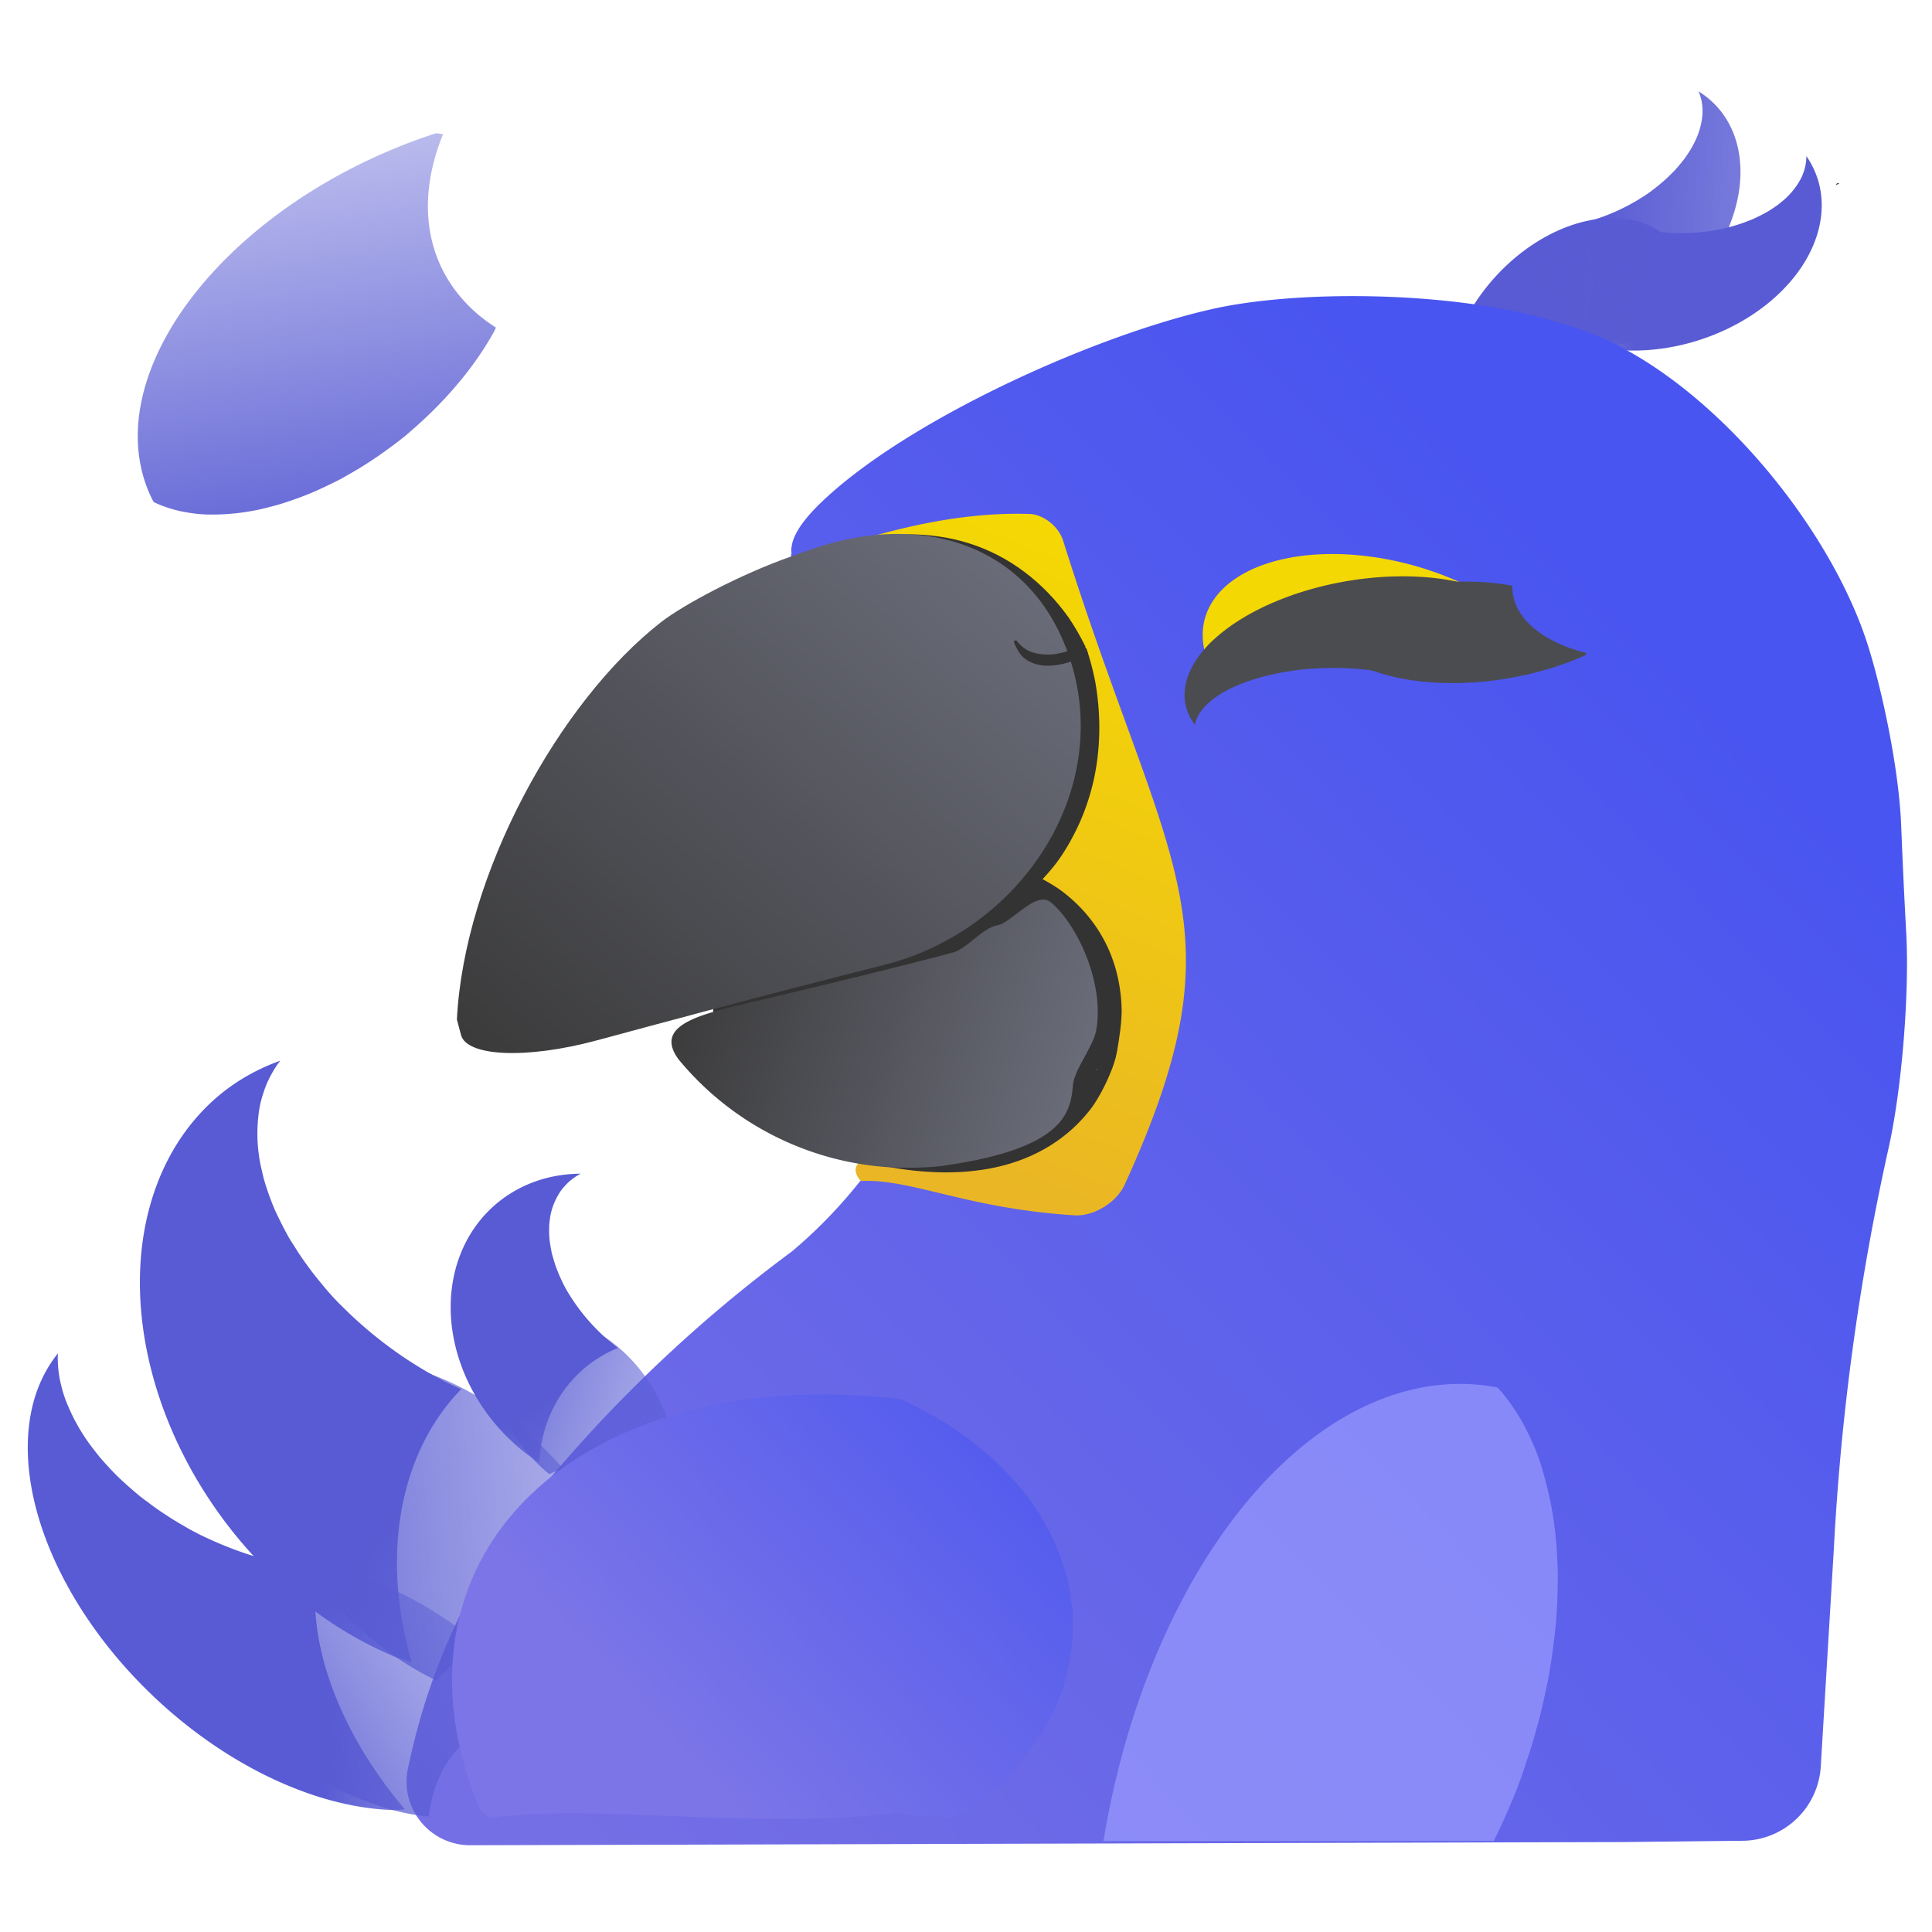 <?xml version="1.0" encoding="UTF-8" standalone="no"?>
<!-- Created with Inkscape (http://www.inkscape.org/) -->

<svg
   width="32"
   height="32"
   viewBox="0 0 32 32"
   version="1.1"
   id="svg2486"
   inkscape:version="1.2.1 (9c6d41e410, 2022-07-14)"
   sodipodi:docname="favicon-araras32px.svg"
   xmlns:inkscape="http://www.inkscape.org/namespaces/inkscape"
   xmlns:sodipodi="http://sodipodi.sourceforge.net/DTD/sodipodi-0.dtd"
   xmlns:xlink="http://www.w3.org/1999/xlink"
   xmlns="http://www.w3.org/2000/svg"
   xmlns:svg="http://www.w3.org/2000/svg">
  <sodipodi:namedview
     id="namedview2488"
     pagecolor="#ffffff"
     bordercolor="#000000"
     borderopacity="0.25"
     inkscape:showpageshadow="2"
     inkscape:pageopacity="0.0"
     inkscape:pagecheckerboard="0"
     inkscape:deskcolor="#d1d1d1"
     inkscape:document-units="mm"
     showgrid="false"
     inkscape:zoom="11.930303"
     inkscape:cx="23.343917"
     inkscape:cy="26.403353"
     inkscape:window-width="1920"
     inkscape:window-height="1017"
     inkscape:window-x="-8"
     inkscape:window-y="-8"
     inkscape:window-maximized="1"
     inkscape:current-layer="g2234" />
  <defs
     id="defs2483">
    <linearGradient
       inkscape:collect="always"
       xlink:href="#linearGradient18921"
       id="linearGradient2262"
       gradientUnits="userSpaceOnUse"
       x1="67.74"
       y1="83.687"
       x2="92.516"
       y2="83.377" />
    <linearGradient
       inkscape:collect="always"
       id="linearGradient18921">
      <stop
         style="stop-color:#585bd3;stop-opacity:1;"
         offset="0"
         id="stop18917" />
      <stop
         style="stop-color:#585bd3;stop-opacity:0;"
         offset="1"
         id="stop18919" />
    </linearGradient>
    <linearGradient
       inkscape:collect="always"
       xlink:href="#linearGradient18921"
       id="linearGradient2258"
       gradientUnits="userSpaceOnUse"
       x1="67.74"
       y1="83.687"
       x2="99.593"
       y2="80.451" />
    <linearGradient
       inkscape:collect="always"
       xlink:href="#linearGradient18921"
       id="linearGradient2270"
       gradientUnits="userSpaceOnUse"
       x1="72.69"
       y1="86.809"
       x2="58.459"
       y2="84.219" />
    <linearGradient
       inkscape:collect="always"
       xlink:href="#linearGradient18921"
       id="linearGradient2266"
       gradientUnits="userSpaceOnUse"
       x1="67.305"
       y1="85.854"
       x2="59.869"
       y2="90.267" />
    <linearGradient
       inkscape:collect="always"
       xlink:href="#linearGradient1797"
       id="linearGradient2272"
       gradientUnits="userSpaceOnUse"
       gradientTransform="matrix(0.925,0,0,0.925,-20.275,8.562)"
       x1="62.225"
       y1="113.137"
       x2="68.589"
       y2="97.316" />
    <linearGradient
       inkscape:collect="always"
       id="linearGradient1797">
      <stop
         style="stop-color:#eab625;stop-opacity:1;"
         offset="0"
         id="stop1793" />
      <stop
         style="stop-color:#f5db00;stop-opacity:1;"
         offset="1"
         id="stop1795" />
    </linearGradient>
    <pattern
       inkscape:collect="always"
       xlink:href="#pattern10284"
       id="pattern2314"
       patternTransform="matrix(8.765,3.5020421e-8,-4.3257642e-8,8.585,83.745,-115.728)" />
    <pattern
       inkscape:collect="always"
       xlink:href="#pattern21758"
       id="pattern10284"
       patternTransform="matrix(8.765,3.5020421e-8,-4.3257642e-8,8.585,80.534,-106.918)" />
    <pattern
       inkscape:collect="always"
       xlink:href="#Polkadots-medwhite"
       id="pattern21758"
       patternTransform="matrix(8.765,3.5020421e-8,-4.3257642e-8,8.585,85.302,-133.639)" />
    <pattern
       inkscape:collect="always"
       patternUnits="userSpaceOnUse"
       width="10"
       height="10"
       patternTransform="translate(0,0) scale(10,10)"
       id="Polkadots-medwhite"
       inkscape:stockid="Polka dots, medium white">
      <circle
         style="fill:white;stroke:none"
         cx="2.567"
         cy="0.810"
         r="0.15"
         id="circle20354" />
      <circle
         style="fill:white;stroke:none"
         cx="3.048"
         cy="2.33"
         r="0.15"
         id="circle20356" />
      <circle
         style="fill:white;stroke:none"
         cx="4.418"
         cy="2.415"
         r="0.15"
         id="circle20358" />
      <circle
         style="fill:white;stroke:none"
         cx="1.844"
         cy="3.029"
         r="0.15"
         id="circle20360" />
      <circle
         style="fill:white;stroke:none"
         cx="6.08"
         cy="1.363"
         r="0.15"
         id="circle20362" />
      <circle
         style="fill:white;stroke:none"
         cx="5.819"
         cy="4.413"
         r="0.15"
         id="circle20364" />
      <circle
         style="fill:white;stroke:none"
         cx="4.305"
         cy="4.048"
         r="0.15"
         id="circle20366" />
      <circle
         style="fill:white;stroke:none"
         cx="5.541"
         cy="3.045"
         r="0.15"
         id="circle20368" />
      <circle
         style="fill:white;stroke:none"
         cx="4.785"
         cy="5.527"
         r="0.15"
         id="circle20370" />
      <circle
         style="fill:white;stroke:none"
         cx="2.667"
         cy="5.184"
         r="0.15"
         id="circle20372" />
      <circle
         style="fill:white;stroke:none"
         cx="7.965"
         cy="1.448"
         r="0.15"
         id="circle20374" />
      <circle
         style="fill:white;stroke:none"
         cx="7.047"
         cy="5.049"
         r="0.15"
         id="circle20376" />
      <circle
         style="fill:white;stroke:none"
         cx="4.340"
         cy="0.895"
         r="0.15"
         id="circle20378" />
      <circle
         style="fill:white;stroke:none"
         cx="7.125"
         cy="0.340"
         r="0.15"
         id="circle20380" />
      <circle
         style="fill:white;stroke:none"
         cx="9.550"
         cy="1.049"
         r="0.15"
         id="circle20382" />
      <circle
         style="fill:white;stroke:none"
         cx="7.006"
         cy="2.689"
         r="0.15"
         id="circle20384" />
      <circle
         style="fill:white;stroke:none"
         cx="8.909"
         cy="2.689"
         r="0.15"
         id="circle20386" />
      <circle
         style="fill:white;stroke:none"
         cx="9.315"
         cy="4.407"
         r="0.15"
         id="circle20388" />
      <circle
         style="fill:white;stroke:none"
         cx="7.820"
         cy="3.870"
         r="0.15"
         id="circle20390" />
      <circle
         style="fill:white;stroke:none"
         cx="8.270"
         cy="5.948"
         r="0.15"
         id="circle20392" />
      <circle
         style="fill:white;stroke:none"
         cx="7.973"
         cy="7.428"
         r="0.15"
         id="circle20394" />
      <circle
         style="fill:white;stroke:none"
         cx="9.342"
         cy="8.072"
         r="0.15"
         id="circle20396" />
      <circle
         style="fill:white;stroke:none"
         cx="8.206"
         cy="9.315"
         r="0.15"
         id="circle20398" />
      <circle
         style="fill:white;stroke:none"
         cx="9.682"
         cy="9.475"
         r="0.15"
         id="circle20400" />
      <circle
         style="fill:white;stroke:none"
         cx="9.688"
         cy="6.186"
         r="0.15"
         id="circle20402" />
      <circle
         style="fill:white;stroke:none"
         cx="3.379"
         cy="6.296"
         r="0.15"
         id="circle20404" />
      <circle
         style="fill:white;stroke:none"
         cx="2.871"
         cy="8.204"
         r="0.15"
         id="circle20406" />
      <circle
         style="fill:white;stroke:none"
         cx="4.59"
         cy="8.719"
         r="0.15"
         id="circle20408" />
      <circle
         style="fill:white;stroke:none"
         cx="3.181"
         cy="9.671"
         r="0.15"
         id="circle20410" />
      <circle
         style="fill:white;stroke:none"
         cx="5.734"
         cy="7.315"
         r="0.15"
         id="circle20412" />
      <circle
         style="fill:white;stroke:none"
         cx="6.707"
         cy="6.513"
         r="0.15"
         id="circle20414" />
      <circle
         style="fill:white;stroke:none"
         cx="5.730"
         cy="9.670"
         r="0.15"
         id="circle20416" />
      <circle
         style="fill:white;stroke:none"
         cx="6.535"
         cy="8.373"
         r="0.15"
         id="circle20418" />
      <circle
         style="fill:white;stroke:none"
         cx="4.37"
         cy="7.154"
         r="0.15"
         id="circle20420" />
      <circle
         style="fill:white;stroke:none"
         cx="0.622"
         cy="7.25"
         r="0.15"
         id="circle20422" />
      <circle
         style="fill:white;stroke:none"
         cx="0.831"
         cy="5.679"
         r="0.15"
         id="circle20424" />
      <circle
         style="fill:white;stroke:none"
         cx="1.257"
         cy="8.519"
         r="0.15"
         id="circle20426" />
      <circle
         style="fill:white;stroke:none"
         cx="1.989"
         cy="6.877"
         r="0.15"
         id="circle20428" />
      <circle
         style="fill:white;stroke:none"
         cx="0.374"
         cy="3.181"
         r="0.15"
         id="circle20430" />
      <circle
         style="fill:white;stroke:none"
         cx="1.166"
         cy="1.664"
         r="0.15"
         id="circle20432" />
      <circle
         style="fill:white;stroke:none"
         cx="1.151"
         cy="0.093"
         r="0.15"
         id="circle20434" />
      <circle
         style="fill:white;stroke:none"
         cx="1.151"
         cy="10.093"
         r="0.15"
         id="circle20436" />
      <circle
         style="fill:white;stroke:none"
         cx="1.302"
         cy="4.451"
         r="0.15"
         id="circle20438" />
      <circle
         style="fill:white;stroke:none"
         cx="3.047"
         cy="3.763"
         r="0.15"
         id="circle20440" />
    </pattern>
    <inkscape:path-effect
       effect="fillet_chamfer"
       id="path-effect2238"
       is_visible="true"
       lpeversion="1"
       nodesatellites_param="F,0,0,1,0,0.658,0,1 @ F,0,0,1,0,0.905,0,1 @ F,0,0,1,0,0.448,0,1 @ F,0,0,1,0,1.765,0,1 @ F,0,0,1,0,0.608,0,1 @ F,0,0,1,0,2.212,0,1 @ F,0,0,1,0,0.768,0,1 @ F,0,0,1,0,1.415,0,1 @ F,0,0,1,0,0.841,0,1 @ F,0,0,1,0,0.454,0,1 @ F,0,0,1,0,1.398,0,1 @ F,0,0,1,0,0.609,0,1"
       unit="px"
       method="auto"
       mode="F"
       radius="0"
       chamfer_steps="1"
       flexible="false"
       use_knot_distance="true"
       apply_no_radius="true"
       apply_with_radius="true"
       only_selected="false"
       hide_knots="false" />
    <linearGradient
       inkscape:collect="always"
       xlink:href="#linearGradient10028"
       id="linearGradient2274"
       gradientUnits="userSpaceOnUse"
       gradientTransform="matrix(0.925,0,0,0.939,-21.218,7.554)"
       x1="75.788"
       y1="94.013"
       x2="47.68"
       y2="121.855" />
    <linearGradient
       inkscape:collect="always"
       id="linearGradient10028">
      <stop
         style="stop-color:#4955f0;stop-opacity:1;"
         offset="0"
         id="stop10024" />
      <stop
         style="stop-color:#756fe5;stop-opacity:1;"
         offset="1"
         id="stop10026" />
    </linearGradient>
    <inkscape:path-effect
       effect="fillet_chamfer"
       id="path-effect2242"
       is_visible="true"
       lpeversion="1"
       nodesatellites_param="F,0,0,1,0,0.137,0,1 @ F,0,0,1,0,4.84,0,1 @ F,0,0,1,0,4.267,0,1 @ F,0,0,1,0,5.432,0,1 @ F,0,0,1,0,2.513,0,1 @ F,0,0,1,0,2.513,0,1 @ F,0,0,1,0,5.049,0,1 @ F,0,0,1,0,1.675,0,1 @ F,0,0,1,0,0,0,1 @ F,0,0,1,0,1.813,0,1 @ F,0,0,1,0,3.592,0,1 @ F,0,0,1,0,3.741,0,1 @ F,0,0,1,0,2.831,0,1 @ F,0,0,1,0,0,0,1 @ F,0,0,1,0,0.804,0,1 @ F,0,0,1,0,0.59,0,1 @ F,0,0,1,0,0,0,1"
       unit="px"
       method="auto"
       mode="F"
       radius="0"
       chamfer_steps="1"
       flexible="false"
       use_knot_distance="true"
       apply_no_radius="true"
       apply_with_radius="true"
       only_selected="false"
       hide_knots="false" />
    <pattern
       inkscape:collect="always"
       xlink:href="#pattern10376"
       id="pattern2316"
       patternTransform="matrix(8.765,3.5020421e-8,-4.3257642e-8,8.585,81.048,-113.721)" />
    <pattern
       inkscape:collect="always"
       xlink:href="#pattern21758"
       id="pattern10376"
       patternTransform="matrix(8.765,3.5020421e-8,-4.3257642e-8,8.585,77.837,-104.911)" />
    <pattern
       inkscape:collect="always"
       xlink:href="#Polkadots-medwhite"
       id="pattern2233"
       patternTransform="matrix(8.765,3.5020421e-8,-4.3257642e-8,8.585,85.302,-133.639)" />
    <linearGradient
       inkscape:collect="always"
       xlink:href="#linearGradient4192"
       id="linearGradient2278"
       gradientUnits="userSpaceOnUse"
       gradientTransform="matrix(0.624,-0.167,0.167,0.624,-28.372,29.379)"
       x1="74.125"
       y1="129.375"
       x2="50.375"
       y2="145" />
    <linearGradient
       inkscape:collect="always"
       id="linearGradient4192">
      <stop
         style="stop-color:#6e707e;stop-opacity:1;"
         offset="0"
         id="stop4188" />
      <stop
         style="stop-color:#393939;stop-opacity:1;"
         offset="1"
         id="stop4190" />
    </linearGradient>
    <inkscape:path-effect
       effect="fillet_chamfer"
       id="path-effect2246"
       is_visible="true"
       lpeversion="1"
       nodesatellites_param="F,0,0,1,0,4.993,0,1 @ F,0,0,1,0,2.306,0,1 @ F,0,0,1,0,5.988,0,1 @ F,0,0,1,0,0.364,0,1 @ F,0,0,1,0,3.017,0,1 @ F,0,0,1,0,5.811,0,1"
       unit="px"
       method="auto"
       mode="F"
       radius="0"
       chamfer_steps="1"
       flexible="false"
       use_knot_distance="true"
       apply_no_radius="true"
       apply_with_radius="true"
       only_selected="false"
       hide_knots="false" />
    <linearGradient
       inkscape:collect="always"
       xlink:href="#linearGradient4192"
       id="linearGradient2280"
       gradientUnits="userSpaceOnUse"
       gradientTransform="matrix(0.35,-0.093,-0.126,-0.304,32.011,158.954)"
       x1="74.125"
       y1="129.375"
       x2="50.375"
       y2="145" />
    <inkscape:path-effect
       effect="fillet_chamfer"
       id="path-effect2250"
       is_visible="true"
       lpeversion="1"
       nodesatellites_param="F,0,0,1,0,0.698,0,1 @ F,0,0,1,0,0.663,0,1 @ F,0,0,1,0,2.885,0,1 @ F,0,0,1,0,0.883,0,1 @ F,0,0,1,0,2.228,0,1 @ F,0,0,1,0,1.112,0,1 @ F,0,0,1,0,1.112,0,1"
       unit="px"
       method="auto"
       mode="F"
       radius="0"
       chamfer_steps="1"
       flexible="false"
       use_knot_distance="true"
       apply_no_radius="true"
       apply_with_radius="true"
       only_selected="false"
       hide_knots="false" />
    <linearGradient
       inkscape:collect="always"
       xlink:href="#linearGradient10040"
       id="linearGradient2276"
       gradientUnits="userSpaceOnUse"
       gradientTransform="matrix(2.286,-0.39,1.602,1.514,-261.857,16.921)"
       x1="72.471"
       y1="89.652"
       x2="65.86"
       y2="89.16" />
    <linearGradient
       inkscape:collect="always"
       id="linearGradient10040">
      <stop
         style="stop-color:#4955f0;stop-opacity:1"
         offset="0"
         id="stop10036" />
      <stop
         style="stop-color:#7b75e7;stop-opacity:1;"
         offset="1"
         id="stop10038" />
    </linearGradient>
    <linearGradient
       inkscape:collect="always"
       xlink:href="#linearGradient18921"
       id="linearGradient2379"
       gradientUnits="userSpaceOnUse"
       gradientTransform="matrix(-0.074,1.166,1.364,0.006,-91.332,15.261)"
       x1="72.69"
       y1="86.809"
       x2="58.459"
       y2="84.219" />
    <linearGradient
       inkscape:collect="always"
       xlink:href="#linearGradient18921"
       id="linearGradient3176"
       gradientUnits="userSpaceOnUse"
       x1="67.74"
       y1="83.687"
       x2="92.516"
       y2="83.377" />
    <linearGradient
       inkscape:collect="always"
       xlink:href="#linearGradient18921"
       id="linearGradient3178"
       gradientUnits="userSpaceOnUse"
       x1="67.74"
       y1="83.687"
       x2="92.516"
       y2="83.377" />
    <linearGradient
       inkscape:collect="always"
       xlink:href="#linearGradient18921"
       id="linearGradient3180"
       gradientUnits="userSpaceOnUse"
       x1="72.69"
       y1="86.809"
       x2="58.459"
       y2="84.219" />
    <linearGradient
       inkscape:collect="always"
       xlink:href="#linearGradient18921"
       id="linearGradient3182"
       gradientUnits="userSpaceOnUse"
       x1="67.305"
       y1="85.854"
       x2="59.869"
       y2="90.267" />
    <linearGradient
       inkscape:collect="always"
       xlink:href="#linearGradient18921"
       id="linearGradient3184"
       gradientUnits="userSpaceOnUse"
       x1="72.69"
       y1="86.809"
       x2="58.459"
       y2="84.219" />
    <linearGradient
       inkscape:collect="always"
       xlink:href="#linearGradient18921"
       id="linearGradient3186"
       gradientUnits="userSpaceOnUse"
       x1="72.69"
       y1="86.809"
       x2="58.459"
       y2="84.219" />
    <linearGradient
       inkscape:collect="always"
       xlink:href="#linearGradient18921"
       id="linearGradient3188"
       gradientUnits="userSpaceOnUse"
       x1="72.69"
       y1="86.809"
       x2="58.459"
       y2="84.219" />
    <linearGradient
       inkscape:collect="always"
       xlink:href="#linearGradient18921"
       id="linearGradient3190"
       gradientUnits="userSpaceOnUse"
       x1="67.305"
       y1="85.854"
       x2="59.869"
       y2="90.267" />
    <linearGradient
       inkscape:collect="always"
       xlink:href="#linearGradient18921"
       id="linearGradient3192"
       gradientUnits="userSpaceOnUse"
       x1="72.69"
       y1="86.809"
       x2="58.459"
       y2="84.219" />
    <linearGradient
       inkscape:collect="always"
       xlink:href="#linearGradient18921"
       id="linearGradient3194"
       gradientUnits="userSpaceOnUse"
       x1="72.69"
       y1="86.809"
       x2="58.459"
       y2="84.219" />
    <linearGradient
       inkscape:collect="always"
       xlink:href="#linearGradient18921"
       id="linearGradient3196"
       gradientUnits="userSpaceOnUse"
       x1="72.69"
       y1="86.809"
       x2="58.459"
       y2="84.219" />
    <linearGradient
       inkscape:collect="always"
       xlink:href="#linearGradient18921"
       id="linearGradient3198"
       gradientUnits="userSpaceOnUse"
       x1="67.305"
       y1="85.854"
       x2="59.869"
       y2="90.267" />
    <linearGradient
       inkscape:collect="always"
       xlink:href="#linearGradient18921"
       id="linearGradient3200"
       gradientUnits="userSpaceOnUse"
       x1="72.69"
       y1="86.809"
       x2="58.459"
       y2="84.219" />
    <linearGradient
       inkscape:collect="always"
       xlink:href="#linearGradient18921"
       id="linearGradient3202"
       gradientUnits="userSpaceOnUse"
       x1="72.69"
       y1="86.809"
       x2="58.459"
       y2="84.219" />
    <linearGradient
       inkscape:collect="always"
       xlink:href="#linearGradient18921"
       id="linearGradient3204"
       gradientUnits="userSpaceOnUse"
       x1="72.69"
       y1="86.809"
       x2="58.459"
       y2="84.219" />
    <linearGradient
       inkscape:collect="always"
       xlink:href="#linearGradient18921"
       id="linearGradient3206"
       gradientUnits="userSpaceOnUse"
       x1="72.69"
       y1="86.809"
       x2="58.459"
       y2="84.219" />
  </defs>
  <g
     inkscape:label="Camada 1"
     inkscape:groupmode="layer"
     id="layer1">
    <g
       id="g2234"
       transform="matrix(2.902,0,0,2.902,-47.856,-253.688)">
      <g
         id="g4536"
         transform="matrix(0.251,0,0,0.251,12.326,65.601)">
        <g
           id="g2226">
          <g
             id="g2156"
             transform="matrix(0.564,0.078,-0.078,0.564,21.08,38.449)"
             style="fill:url(#linearGradient2262);fill-opacity:1">
            <g
               id="g2154"
               style="fill:url(#linearGradient3178);fill-opacity:1">
              <path
                 id="path2150"
                 style="fill:url(#linearGradient3176);fill-opacity:1;stroke-width:23.94"
                 d="m 70.862,85.516 a 2.718,4.293 51.052 0 1 0.038,0.071 2.718,4.293 51.052 0 1 0.053,0.12 2.718,4.293 51.052 0 1 0.046,0.126 2.718,4.293 51.052 0 1 0.038,0.129 2.718,4.293 51.052 0 1 0.028,0.136 2.718,4.293 51.052 0 1 0.023,0.137 2.718,4.293 51.052 0 1 0.013,0.144 2.718,4.293 51.052 0 1 0.002,0.148 2.718,4.293 51.052 0 1 -0.005,0.146 2.718,4.293 51.052 0 1 -0.012,0.152 2.718,4.293 51.052 0 1 -0.021,0.155 2.718,4.293 51.052 0 1 -0.029,0.158 2.718,4.293 51.052 0 1 -0.037,0.16 2.718,4.293 51.052 0 1 -0.048,0.159 2.718,4.293 51.052 0 1 -0.054,0.166 2.718,4.293 51.052 0 1 -0.063,0.16 2.718,4.293 51.052 0 1 -0.069,0.162 2.718,4.293 51.052 0 1 -0.078,0.165 2.718,4.293 51.052 0 1 -0.088,0.164 2.718,4.293 51.052 0 1 -0.092,0.161 2.718,4.293 51.052 0 1 -0.098,0.163 2.718,4.293 51.052 0 1 -0.11,0.158 2.718,4.293 51.052 0 1 -0.113,0.159 2.718,4.293 51.052 0 1 -0.119,0.153 2.718,4.293 51.052 0 1 -0.128,0.155 2.718,4.293 51.052 0 1 -0.131,0.148 2.718,4.293 51.052 0 1 -0.137,0.15 2.718,4.293 51.052 0 1 -0.143,0.144 2.718,4.293 51.052 0 1 -0.15,0.138 2.718,4.293 51.052 0 1 -0.151,0.134 2.718,4.293 51.052 0 1 -0.159,0.132 2.718,4.293 51.052 0 1 -0.492,0.364 2.718,4.293 51.052 0 1 -0.514,0.313 2.718,4.293 51.052 0 1 -0.532,0.257 2.718,4.293 51.052 0 1 -0.094,0.034 4.183,5.917 33.074 0 0 -0.258,-0.316 4.183,5.917 33.074 0 0 -3.511,-0.77 2.718,4.293 51.052 0 1 -0.017,-0.119 4.183,5.917 33.074 0 1 1.362,-2.292 4.183,5.917 33.074 0 1 5.849,-2.024 z" />
              <path
                 id="path2152"
                 style="fill:url(#linearGradient2258);fill-opacity:1;stroke-width:26.638"
                 d="m 68.175,90.669 a 4.716,6.498 41.165 0 1 -0.247,0.063 4.716,6.498 41.165 0 0 -0.352,-5.131 2.979,4.851 56.784 0 0 0.11,-0.036 2.979,4.851 56.784 0 0 0.621,-0.276 2.979,4.851 56.784 0 0 0.599,-0.335 2.979,4.851 56.784 0 0 0.573,-0.389 2.979,4.851 56.784 0 0 0.185,-0.141 2.979,4.851 56.784 0 0 0.176,-0.143 2.979,4.851 56.784 0 0 0.174,-0.147 2.979,4.851 56.784 0 0 0.166,-0.153 2.979,4.851 56.784 0 0 0.159,-0.16 2.979,4.851 56.784 0 0 0.152,-0.158 2.979,4.851 56.784 0 0 0.148,-0.166 2.979,4.851 56.784 0 0 0.138,-0.163 2.979,4.851 56.784 0 0 0.131,-0.169 2.979,4.851 56.784 0 0 0.128,-0.168 2.979,4.851 56.784 0 0 0.114,-0.173 2.979,4.851 56.784 0 0 0.107,-0.171 2.979,4.851 56.784 0 0 0.102,-0.174 2.979,4.851 56.784 0 0 0.09,-0.175 2.979,4.851 56.784 0 0 0.08,-0.172 2.979,4.851 56.784 0 0 0.073,-0.17 2.979,4.851 56.784 0 0 0.062,-0.176 2.979,4.851 56.784 0 0 0.055,-0.169 2.979,4.851 56.784 0 0 0.043,-0.17 2.979,4.851 56.784 0 0 0.033,-0.167 2.979,4.851 56.784 0 0 0.023,-0.164 2.979,4.851 56.784 0 0 0.013,-0.161 2.979,4.851 56.784 0 0 0.005,-0.155 2.979,4.851 56.784 0 0 -0.003,-0.157 2.979,4.851 56.784 0 0 -0.016,-0.153 2.979,4.851 56.784 0 0 -0.027,-0.146 2.979,4.851 56.784 0 0 -0.034,-0.143 2.979,4.851 56.784 0 0 -0.045,-0.136 2.979,4.851 56.784 0 0 -0.055,-0.133 2.979,4.851 56.784 0 0 -0.063,-0.127 2.979,4.851 56.784 0 0 -0.045,-0.074 4.716,6.498 41.165 0 1 0.976,0.647 4.716,6.498 41.165 0 1 -0.973,8.052 4.716,6.498 41.165 0 1 -3.375,2.242 z" />
            </g>
          </g>
          <g
             id="g2164"
             transform="matrix(0.486,0.297,-0.297,0.486,46.575,30.471)"
             style="fill:url(#linearGradient3186);fill-opacity:1">
            <g
               id="g2162"
               style="fill:url(#linearGradient3184);fill-opacity:1">
              <path
                 id="path2158"
                 style="fill:url(#linearGradient3180);fill-opacity:1;stroke-width:23.94"
                 d="m 70.862,85.516 a 2.718,4.293 51.052 0 1 0.038,0.071 2.718,4.293 51.052 0 1 0.053,0.12 2.718,4.293 51.052 0 1 0.046,0.126 2.718,4.293 51.052 0 1 0.038,0.129 2.718,4.293 51.052 0 1 0.028,0.136 2.718,4.293 51.052 0 1 0.023,0.137 2.718,4.293 51.052 0 1 0.013,0.144 2.718,4.293 51.052 0 1 0.002,0.148 2.718,4.293 51.052 0 1 -0.005,0.146 2.718,4.293 51.052 0 1 -0.012,0.152 2.718,4.293 51.052 0 1 -0.021,0.155 2.718,4.293 51.052 0 1 -0.029,0.158 2.718,4.293 51.052 0 1 -0.037,0.16 2.718,4.293 51.052 0 1 -0.048,0.159 2.718,4.293 51.052 0 1 -0.054,0.166 2.718,4.293 51.052 0 1 -0.063,0.16 2.718,4.293 51.052 0 1 -0.069,0.162 2.718,4.293 51.052 0 1 -0.078,0.165 2.718,4.293 51.052 0 1 -0.088,0.164 2.718,4.293 51.052 0 1 -0.092,0.161 2.718,4.293 51.052 0 1 -0.098,0.163 2.718,4.293 51.052 0 1 -0.11,0.158 2.718,4.293 51.052 0 1 -0.113,0.159 2.718,4.293 51.052 0 1 -0.119,0.153 2.718,4.293 51.052 0 1 -0.128,0.155 2.718,4.293 51.052 0 1 -0.131,0.148 2.718,4.293 51.052 0 1 -0.137,0.15 2.718,4.293 51.052 0 1 -0.143,0.144 2.718,4.293 51.052 0 1 -0.15,0.138 2.718,4.293 51.052 0 1 -0.151,0.134 2.718,4.293 51.052 0 1 -0.159,0.132 2.718,4.293 51.052 0 1 -0.492,0.364 2.718,4.293 51.052 0 1 -0.514,0.313 2.718,4.293 51.052 0 1 -0.532,0.257 2.718,4.293 51.052 0 1 -0.094,0.034 4.183,5.917 33.074 0 0 -0.258,-0.316 4.183,5.917 33.074 0 0 -3.511,-0.77 2.718,4.293 51.052 0 1 -0.017,-0.119 4.183,5.917 33.074 0 1 1.362,-2.292 4.183,5.917 33.074 0 1 5.849,-2.024 z" />
              <path
                 id="path2160"
                 style="fill:url(#linearGradient3182);fill-opacity:1;stroke-width:26.638"
                 d="m 68.175,90.669 a 4.716,6.498 41.165 0 1 -0.247,0.063 4.716,6.498 41.165 0 0 -0.352,-5.131 2.979,4.851 56.784 0 0 0.11,-0.036 2.979,4.851 56.784 0 0 0.621,-0.276 2.979,4.851 56.784 0 0 0.599,-0.335 2.979,4.851 56.784 0 0 0.573,-0.389 2.979,4.851 56.784 0 0 0.185,-0.141 2.979,4.851 56.784 0 0 0.176,-0.143 2.979,4.851 56.784 0 0 0.174,-0.147 2.979,4.851 56.784 0 0 0.166,-0.153 2.979,4.851 56.784 0 0 0.159,-0.16 2.979,4.851 56.784 0 0 0.152,-0.158 2.979,4.851 56.784 0 0 0.148,-0.166 2.979,4.851 56.784 0 0 0.138,-0.163 2.979,4.851 56.784 0 0 0.131,-0.169 2.979,4.851 56.784 0 0 0.128,-0.168 2.979,4.851 56.784 0 0 0.114,-0.173 2.979,4.851 56.784 0 0 0.107,-0.171 2.979,4.851 56.784 0 0 0.102,-0.174 2.979,4.851 56.784 0 0 0.09,-0.175 2.979,4.851 56.784 0 0 0.08,-0.172 2.979,4.851 56.784 0 0 0.073,-0.17 2.979,4.851 56.784 0 0 0.062,-0.176 2.979,4.851 56.784 0 0 0.055,-0.169 2.979,4.851 56.784 0 0 0.043,-0.17 2.979,4.851 56.784 0 0 0.033,-0.167 2.979,4.851 56.784 0 0 0.023,-0.164 2.979,4.851 56.784 0 0 0.013,-0.161 2.979,4.851 56.784 0 0 0.005,-0.155 2.979,4.851 56.784 0 0 -0.003,-0.157 2.979,4.851 56.784 0 0 -0.016,-0.153 2.979,4.851 56.784 0 0 -0.027,-0.146 2.979,4.851 56.784 0 0 -0.034,-0.143 2.979,4.851 56.784 0 0 -0.045,-0.136 2.979,4.851 56.784 0 0 -0.055,-0.133 2.979,4.851 56.784 0 0 -0.063,-0.127 2.979,4.851 56.784 0 0 -0.045,-0.074 4.716,6.498 41.165 0 1 0.976,0.647 4.716,6.498 41.165 0 1 -0.973,8.052 4.716,6.498 41.165 0 1 -3.375,2.242 z" />
            </g>
          </g>
          <path
             style="fill:url(#linearGradient2272);fill-opacity:1;stroke-width:0.925"
             d="m 34.699,99.544 c 8.053,11.073 3.091,9.306 2.3,13.771 -1.873,-0.483 -1.433,1.888 5.495,1.277 l 2.382,-1.186 2.562,-4.807 -6.097,-10.596 -3.81,0.222 z"
             id="path2166"
             sodipodi:nodetypes="cccccccc" />
          <path
             id="path2168"
             style="fill:#333333;fill-opacity:1;stroke-width:56.841"
             d="m 41.022,112.529 a 2.135,4.852 60.664 0 0 0.314,-0.383 2.135,4.852 60.664 0 0 0.277,-0.387 2.135,4.852 60.664 0 0 0.202,-0.38 2.135,4.852 60.664 0 0 0.131,-0.355 2.135,4.852 60.664 0 0 0.06,-0.338 2.135,4.852 60.664 0 0 -0.016,-0.307 2.135,4.852 60.664 0 0 -0.088,-0.266 2.135,4.852 60.664 0 0 -0.16,-0.229 2.135,4.852 60.664 0 0 -0.238,-0.178 2.135,4.852 60.664 0 0 -0.395,0.478 2.093,4.949 58.064 0 1 0.051,0.033 2.093,4.949 58.064 0 1 0.106,0.093 2.093,4.949 58.064 0 1 0.089,0.103 2.093,4.949 58.064 0 1 0.078,0.112 2.093,4.949 58.064 0 1 0.055,0.129 2.093,4.949 58.064 0 1 0.044,0.133 2.093,4.949 58.064 0 1 0.017,0.148 2.093,4.949 58.064 0 1 -2.33e-4,0.159 2.093,4.949 58.064 0 1 -0.016,0.161 2.093,4.949 58.064 0 1 -0.033,0.168 2.093,4.949 58.064 0 1 -0.05,0.179 2.093,4.949 58.064 0 1 -0.071,0.188 2.093,4.949 58.064 0 1 -0.093,0.193 2.093,4.949 58.064 0 1 -0.109,0.195 2.093,4.949 58.064 0 1 -0.12,0.196 2.093,4.949 58.064 0 1 -0.083,0.123 2.135,4.852 60.664 0 0 0.051,0.034 z" />
          <rect
             style="fill:#333333;fill-opacity:1;stroke:url(#pattern2314);stroke-width:8.675;stroke-opacity:1"
             id="rect2170"
             width="2.709"
             height="1.371"
             x="116.597"
             y="-30.342"
             ry="0.686"
             transform="matrix(0.106,0.994,-0.969,0.246,0,0)"
             inkscape:transform-center-y="-3.9343405"
             inkscape:transform-center-x="-9.1202957" />
          <path
             style="fill:#585bd3;fill-opacity:1;stroke-width:0.925"
             d="m 31.246,127.582 4.671,-5.784 a 0.709,0.709 0.857 0 1 1.116,0.017 0.392,0.392 0.148 0 0 0.563,0.001 l 2.122,-1.715 a 2.166,2.166 0.221 0 1 2.736,0.011 0.692,0.692 177.513 0 0 0.898,-0.039 l 1.476,-1.314 a 1.243,1.243 18.971 0 1 2.05,0.705 l 0.261,1.427 a 0.64,0.64 29.422 0 0 0.856,0.483 0.958,0.958 36.938 0 1 1.255,0.944 l 0.008,0.78 a 0.599,0.599 34.833 0 0 0.801,0.557 l 0.193,-0.069 a 0.285,0.285 38.124 0 1 0.38,0.298 l -0.123,1.17 a 8.82,8.82 104.986 0 1 -0.714,2.667 0.837,0.837 151.57 0 1 -0.804,0.435 l -17.502,-0.059 a 0.316,0.316 64.558 0 1 -0.245,-0.514 z"
             id="path2172"
             inkscape:original-d="m 30.832625,128.09426 5.652616,-6.99972 0.762411,1.00415 3.842598,-3.10566 1.808522,1.48485 3.58145,-3.18967 0.797542,4.3584 1.958695,-0.74349 0.03181,3.03616 1.411719,-0.5064 -0.315487,3.01085 -0.762851,1.71419 z"
             inkscape:path-effect="#path-effect2238" />
          <path
             style="fill:url(#linearGradient2274);fill-opacity:1;stroke-width:0.932"
             d="m 34.591,99.37 c 0.039,-0.384 0.442,-0.841 1.016,-1.333 2.028,-1.738 5.938,-3.497 8.544,-4.087 1.939,-0.439 5.389,-0.411 7.654,0.238 0.16,0.046 0.32,0.093 0.481,0.141 2.869,0.857 5.802,4.316 6.747,7.163 0.311,0.937 0.734,2.812 0.79,4.197 0.022,0.53 0.05,1.254 0.115,2.44 0.076,1.386 -0.102,3.604 -0.414,4.957 a 55.111,55.111 97.733 0 0 -1.233,9.076 l -0.296,4.928 a 1.797,1.797 136.417 0 1 -1.775,1.689 l -2.716,0.029 -26.216,0.073 a 1.447,1.447 51.246 0 1 -1.416,-1.764 l 0.062,-0.277 a 14.571,14.571 116.501 0 1 3.113,-6.243 l 0.123,-0.145 a 32.379,32.379 136.941 0 1 5.43,-5.074 11.068,11.068 134.134 0 0 1.553,-1.601 c 1.154,-0.062 2.402,0.624 4.869,0.78 0.443,0.028 0.961,-0.294 1.145,-0.698 2.73,-5.99 1.003,-6.997 -1.401,-14.646 -0.098,-0.311 -0.438,-0.594 -0.763,-0.604 -2.98,-0.097 -5.617,1.404 -5.412,0.899 0,-5e-6 -0.01,-0.062 -0.002,-0.137 z"
             id="path2174"
             sodipodi:nodetypes="cccccccccccccccccc"
             inkscape:original-d="m 34.59273,99.507414 c -0.15839,-1.106979 3.238736,-2.93593 4.858105,-4.403895 1.358473,-0.416796 4.783916,-1.176992 8.212509,-1.937713 2.863125,0.614632 6.945323,1.641958 9.658374,3.170803 l 2.273691,6.852381 c 0.3192,2.30081 0.10398,1.42092 0.492446,7.4489 l -1.493777,6.4851 -0.699147,11.63869 -4.390295,0.0463 -28.029173,0.0777 1.246217,-5.55174 4.871135,-5.73359 3.346923,-2.47378 1.214526,-1.35053 c 1.272636,-0.068 2.660491,0.77364 5.67275,0.80991 3.280281,-6.8028 1.354377,-7.45754 -1.233873,-15.93707 -3.211314,-0.343097 -6.219653,1.39652 -6.000411,0.858543 z"
             inkscape:path-effect="#path-effect2242" />
          <path
             id="path2178"
             style="fill:#4b4c50;fill-opacity:1;stroke-width:14.132"
             d="m 58.329,91.134 a 1.344,3.025 88.542 0 0 0.04,-0.052 2.114,4.08 80.299 0 0 0.051,0.014 2.114,4.08 80.299 0 1 -0.091,0.038 z" />
          <path
             id="path2180"
             style="fill:#f4d804;fill-opacity:1;stroke-width:15.452"
             d="m 50.955,100.851 a 4.244,2.429 15.427 0 1 0.123,0.105 4.244,2.429 15.427 0 0 -2.566,1.339 3.179,1.53 24.413 0 0 -0.059,-0.045 3.179,1.53 24.413 0 0 -0.371,-0.237 3.179,1.53 24.413 0 0 -0.395,-0.213 3.179,1.53 24.413 0 0 -0.413,-0.188 3.179,1.53 24.413 0 0 -0.141,-0.057 3.179,1.53 24.413 0 0 -0.139,-0.052 3.179,1.53 24.413 0 0 -0.14,-0.051 3.179,1.53 24.413 0 0 -0.141,-0.045 3.179,1.53 24.413 0 0 -0.142,-0.04 3.179,1.53 24.413 0 0 -0.139,-0.037 3.179,1.53 24.413 0 0 -0.141,-0.034 3.179,1.53 24.413 0 0 -0.136,-0.03 3.179,1.53 24.413 0 0 -0.137,-0.025 3.179,1.53 24.413 0 0 -0.135,-0.023 3.179,1.53 24.413 0 0 -0.132,-0.015 3.179,1.53 24.413 0 0 -0.129,-0.013 3.179,1.53 24.413 0 0 -0.128,-0.01 3.179,1.53 24.413 0 0 -0.125,-0.004 3.179,1.53 24.413 0 0 -0.119,6.3e-4 3.179,1.53 24.413 0 0 -0.116,0.004 3.179,1.53 24.413 0 0 -0.115,0.01 3.179,1.53 24.413 0 0 -0.109,0.012 3.179,1.53 24.413 0 0 -0.105,0.018 3.179,1.53 24.413 0 0 -0.1,0.022 3.179,1.53 24.413 0 0 -0.095,0.026 3.179,1.53 24.413 0 0 -0.09,0.03 3.179,1.53 24.413 0 0 -0.083,0.033 3.179,1.53 24.413 0 0 -0.081,0.037 3.179,1.53 24.413 0 0 -0.074,0.043 3.179,1.53 24.413 0 0 -0.066,0.046 3.179,1.53 24.413 0 0 -0.063,0.049 3.179,1.53 24.413 0 0 -0.055,0.053 3.179,1.53 24.413 0 0 -0.05,0.057 3.179,1.53 24.413 0 0 -0.044,0.059 3.179,1.53 24.413 0 0 -0.023,0.039 4.244,2.429 15.427 0 1 -0.016,-0.619 4.244,2.429 15.427 0 1 4.583,-1.365 4.244,2.429 15.427 0 1 2.408,1.118 z" />
          <path
             id="path2182"
             style="fill:#4b4c50;fill-opacity:1;stroke-width:14.132"
             d="m 46.738,101.443 a 1.344,3.025 88.542 0 1 0.007,-0.04 1.344,3.025 88.542 0 1 0.02,-0.063 1.344,3.025 88.542 0 1 0.026,-0.064 1.344,3.025 88.542 0 1 0.032,-0.062 1.344,3.025 88.542 0 1 0.04,-0.062 1.344,3.025 88.542 0 1 0.044,-0.061 1.344,3.025 88.542 0 1 0.053,-0.061 1.344,3.025 88.542 0 1 0.06,-0.06 1.344,3.025 88.542 0 1 0.064,-0.057 1.344,3.025 88.542 0 1 0.07,-0.057 1.344,3.025 88.542 0 1 0.076,-0.056 1.344,3.025 88.542 0 1 0.082,-0.054 1.344,3.025 88.542 0 1 0.088,-0.053 1.344,3.025 88.542 0 1 0.093,-0.05 1.344,3.025 88.542 0 1 0.1,-0.05 1.344,3.025 88.542 0 1 0.103,-0.045 1.344,3.025 88.542 0 1 0.107,-0.044 1.344,3.025 88.542 0 1 0.113,-0.043 1.344,3.025 88.542 0 1 0.118,-0.04 1.344,3.025 88.542 0 1 0.12,-0.037 1.344,3.025 88.542 0 1 0.123,-0.036 1.344,3.025 88.542 0 1 0.128,-0.031 1.344,3.025 88.542 0 1 0.13,-0.031 1.344,3.025 88.542 0 1 0.131,-0.026 1.344,3.025 88.542 0 1 0.137,-0.025 1.344,3.025 88.542 0 1 0.136,-0.021 1.344,3.025 88.542 0 1 0.14,-0.02 1.344,3.025 88.542 0 1 0.141,-0.016 1.344,3.025 88.542 0 1 0.142,-0.011 1.344,3.025 88.542 0 1 0.142,-0.009 1.344,3.025 88.542 0 1 0.145,-0.007 1.344,3.025 88.542 0 1 0.432,-0.002 1.344,3.025 88.542 0 1 0.423,0.025 1.344,3.025 88.542 0 1 0.41,0.053 1.344,3.025 88.542 0 1 0.067,0.014 2.114,4.08 80.299 0 0 0.015,0.201 2.114,4.08 80.299 0 0 1.678,1.332 1.344,3.025 88.542 0 1 -0.04,0.052 2.114,4.08 80.299 0 1 -1.728,0.517 2.114,4.08 80.299 0 1 -4.171,-0.899 z" />
          <path
             id="path2184"
             style="fill:#4b4c50;fill-opacity:1;stroke-width:14.132"
             d="m 49.718,100.152 a 2.114,4.08 80.299 0 1 0.145,0.039 2.114,4.08 80.299 0 0 -1.857,2.014 1.344,3.025 88.542 0 0 -0.067,-0.014 1.344,3.025 88.542 0 0 -0.41,-0.053 1.344,3.025 88.542 0 0 -0.423,-0.025 1.344,3.025 88.542 0 0 -0.432,0.002 1.344,3.025 88.542 0 0 -0.145,0.006 1.344,3.025 88.542 0 0 -0.142,0.009 1.344,3.025 88.542 0 0 -0.142,0.011 1.344,3.025 88.542 0 0 -0.141,0.016 1.344,3.025 88.542 0 0 -0.14,0.02 1.344,3.025 88.542 0 0 -0.136,0.021 1.344,3.025 88.542 0 0 -0.137,0.025 1.344,3.025 88.542 0 0 -0.131,0.026 1.344,3.025 88.542 0 0 -0.13,0.031 1.344,3.025 88.542 0 0 -0.128,0.031 1.344,3.025 88.542 0 0 -0.123,0.036 1.344,3.025 88.542 0 0 -0.12,0.037 1.344,3.025 88.542 0 0 -0.118,0.04 1.344,3.025 88.542 0 0 -0.113,0.043 1.344,3.025 88.542 0 0 -0.107,0.044 1.344,3.025 88.542 0 0 -0.103,0.045 1.344,3.025 88.542 0 0 -0.1,0.05 1.344,3.025 88.542 0 0 -0.093,0.05 1.344,3.025 88.542 0 0 -0.088,0.053 1.344,3.025 88.542 0 0 -0.082,0.054 1.344,3.025 88.542 0 0 -0.076,0.056 1.344,3.025 88.542 0 0 -0.07,0.057 1.344,3.025 88.542 0 0 -0.064,0.057 1.344,3.025 88.542 0 0 -0.06,0.06 1.344,3.025 88.542 0 0 -0.053,0.061 1.344,3.025 88.542 0 0 -0.044,0.061 1.344,3.025 88.542 0 0 -0.04,0.062 1.344,3.025 88.542 0 0 -0.032,0.062 1.344,3.025 88.542 0 0 -0.026,0.064 1.344,3.025 88.542 0 0 -0.02,0.063 1.344,3.025 88.542 0 0 -0.007,0.039 2.114,4.08 80.299 0 1 -0.218,-0.489 2.114,4.08 80.299 0 1 3.654,-2.777 2.114,4.08 80.299 0 1 2.522,0.008 z" />
          <rect
             style="fill:#333333;fill-opacity:1;stroke-width:12.206"
             id="rect2186"
             width="7.606"
             height="1.483"
             x="7.684"
             y="114.075"
             ry="0.741"
             transform="matrix(0.97,-0.243,0.221,0.975,0,0)" />
          <rect
             style="fill:#333333;fill-opacity:1;stroke-width:12.206"
             id="rect2188"
             width="7.606"
             height="1.483"
             x="106.125"
             y="-16.546"
             ry="0.741"
             transform="matrix(0.212,0.977,-0.982,0.19,0,0)" />
          <path
             id="path2190"
             style="fill:#333333;fill-opacity:1;stroke-width:37.148"
             d="m 40.534,105.896 a 1.656,2.673 76.928 0 0 -0.183,0.205 1.656,2.673 76.928 0 0 -0.16,0.215 1.656,2.673 76.928 0 0 -0.114,0.226 1.656,2.673 76.928 0 0 -0.071,0.223 1.656,2.673 76.928 0 0 -0.028,0.225 1.656,2.673 76.928 0 0 0.018,0.219 1.656,2.673 76.928 0 0 0.062,0.205 1.656,2.673 76.928 0 0 0.105,0.194 1.656,2.673 76.928 0 0 0.151,0.174 1.656,2.673 76.928 0 0 0.23,-0.255 1.638,2.701 71.748 0 1 -0.032,-0.034 1.638,2.701 71.748 0 1 -0.067,-0.087 1.638,2.701 71.748 0 1 -0.057,-0.091 1.638,2.701 71.748 0 1 -0.051,-0.095 1.638,2.701 71.748 0 1 -0.037,-0.102 1.638,2.701 71.748 0 1 -0.031,-0.103 1.638,2.701 71.748 0 1 -0.014,-0.108 1.638,2.701 71.748 0 1 -0.004,-0.112 1.638,2.701 71.748 0 1 0.006,-0.11 1.638,2.701 71.748 0 1 0.016,-0.111 1.638,2.701 71.748 0 1 0.026,-0.116 1.638,2.701 71.748 0 1 0.039,-0.117 1.638,2.701 71.748 0 1 0.052,-0.116 1.638,2.701 71.748 0 1 0.062,-0.115 1.638,2.701 71.748 0 1 0.069,-0.113 1.638,2.701 71.748 0 1 0.048,-0.069 1.656,2.673 76.928 0 0 -0.032,-0.034 z" />
          <path
             id="path2192"
             style="fill:#333333;fill-opacity:1;stroke-width:99.152"
             d="m 39.688,107.487 a 5.983,5.269 49.024 0 0 0.492,-0.454 5.983,5.269 49.024 0 0 0.453,-0.514 5.983,5.269 49.024 0 0 0.368,-0.599 5.983,5.269 49.024 0 0 0.28,-0.637 5.983,5.269 49.024 0 0 0.196,-0.694 5.983,5.269 49.024 0 0 0.099,-0.726 5.983,5.269 49.024 0 0 0.004,-0.729 5.983,5.269 49.024 0 0 -0.089,-0.742 5.983,5.269 49.024 0 0 -0.195,-0.73 5.983,5.269 49.024 0 0 -0.618,0.562 5.726,5.505 34.791 0 1 0.043,0.146 5.726,5.505 34.791 0 1 0.081,0.355 5.726,5.505 34.791 0 1 0.059,0.356 5.726,5.505 34.791 0 1 0.043,0.361 5.726,5.505 34.791 0 1 0.012,0.369 5.726,5.505 34.791 0 1 -0.002,0.365 5.726,5.505 34.791 0 1 -0.038,0.362 5.726,5.505 34.791 0 1 -0.061,0.364 5.726,5.505 34.791 0 1 -0.08,0.348 5.726,5.505 34.791 0 1 -0.1,0.341 5.726,5.505 34.791 0 1 -0.123,0.343 5.726,5.505 34.791 0 1 -0.151,0.334 5.726,5.505 34.791 0 1 -0.176,0.316 5.726,5.505 34.791 0 1 -0.195,0.3 5.726,5.505 34.791 0 1 -0.207,0.287 5.726,5.505 34.791 0 1 -0.138,0.17 5.983,5.269 49.024 0 0 0.044,0.146 z" />
          <path
             id="path2194"
             style="fill:#333333;fill-opacity:1;stroke-width:108.113"
             d="m 35.777,99.323 c 0.238,-0.072 0.477,-0.126 0.715,-0.163 0.243,-0.048 0.487,-0.077 0.728,-0.087 0.244,-0.004 0.486,0.013 0.723,0.048 0.233,0.033 0.461,0.085 0.683,0.155 0.227,0.071 0.446,0.162 0.658,0.271 0.211,0.109 0.414,0.237 0.606,0.382 0.189,0.142 0.367,0.299 0.535,0.473 0.169,0.174 0.326,0.364 0.471,0.568 0.14,0.207 0.267,0.427 0.38,0.659 -0.296,0.098 -0.594,0.167 -0.891,0.209 -0.023,-0.046 -0.048,-0.091 -0.072,-0.136 -0.062,-0.106 -0.127,-0.208 -0.196,-0.308 -0.068,-0.099 -0.139,-0.195 -0.214,-0.288 -0.073,-0.095 -0.15,-0.187 -0.229,-0.276 -0.083,-0.088 -0.17,-0.172 -0.26,-0.252 -0.086,-0.083 -0.175,-0.161 -0.267,-0.236 -0.095,-0.071 -0.193,-0.138 -0.294,-0.201 -0.102,-0.065 -0.206,-0.125 -0.313,-0.181 -0.103,-0.055 -0.208,-0.106 -0.316,-0.153 -0.107,-0.047 -0.216,-0.09 -0.327,-0.129 -0.113,-0.041 -0.229,-0.078 -0.346,-0.11 -0.119,-0.031 -0.239,-0.057 -0.361,-0.078 -0.121,-0.019 -0.244,-0.033 -0.368,-0.042 -0.123,-0.009 -0.246,-0.014 -0.371,-0.014 -0.123,-0.003 -0.246,-7.56e-4 -0.371,0.006 -0.077,0.004 -0.154,0.01 -0.231,0.018 -0.025,-0.045 -1.158,0.16 -1.182,0.114 z"
             sodipodi:nodetypes="ccccccccccccccccccccccccccccc" />
          <rect
             style="fill:#333333;fill-opacity:1;stroke:url(#pattern2316);stroke-width:8.675;stroke-opacity:1"
             id="rect2196"
             width="2.709"
             height="1.371"
             x="113.9"
             y="-28.335"
             ry="0.686"
             transform="matrix(0.106,0.994,-0.969,0.246,0,0)"
             inkscape:transform-center-y="-3.9343405"
             inkscape:transform-center-x="-9.1202957" />
          <path
             style="fill:url(#linearGradient2278);fill-opacity:1;stroke-width:0.645"
             d="m 34.984,99.433 c -0.128,0.046 -0.255,0.091 -0.379,0.134 -1.202,0.42 -2.494,1.122 -2.978,1.499 -2.317,1.803 -4.48,5.737 -4.645,9.039 -2e-6,5e-5 0.042,0.157 0.094,0.352 0.129,0.486 1.474,0.556 3.083,0.123 1.827,-0.492 3.459,-0.939 6.543,-1.718 3.11,-0.786 5.234,-3.982 4.202,-7.014 -0.866,-2.546 -3.349,-3.335 -5.92,-2.415 z"
             id="path2198"
             sodipodi:nodetypes="ccccccc"
             inkscape:original-d="m 39.4042,97.216311 c -0.628299,1.110146 -6.605358,2.961269 -6.991787,3.064569 2.066558,-1.414617 -2.613088,2.35291 -5.132607,3.84437 l -0.298201,5.98042 c 0.686937,2.55892 0.173617,0.8312 0.260425,1.2468 4.665256,-1.21058 5.588538,-1.56694 15.097285,-3.88601 -0.297209,-3.13082 -2.011306,-6.82929 -2.935115,-10.250149 z"
             inkscape:path-effect="#path-effect2246" />
          <path
             id="path2200"
             style="fill:#333333;fill-opacity:1;stroke-width:57.825"
             d="m 41.702,110.506 a 2.619,4.094 4.134 0 0 -0.018,-0.516 2.619,4.094 4.134 0 0 -0.049,-0.519 2.619,4.094 4.134 0 0 -0.102,-0.504 2.619,4.094 4.134 0 0 -0.139,-0.467 2.619,4.094 4.134 0 0 -0.182,-0.44 2.619,4.094 4.134 0 0 -0.22,-0.395 2.619,4.094 4.134 0 0 -0.247,-0.337 2.619,4.094 4.134 0 0 -0.277,-0.284 2.619,4.094 4.134 0 0 -0.303,-0.213 2.619,4.094 4.134 0 0 0.02,0.644 2.499,4.291 3.756 0 1 0.062,0.04 2.499,4.291 3.756 0 1 0.144,0.112 2.499,4.291 3.756 0 1 0.138,0.127 2.499,4.291 3.756 0 1 0.135,0.139 2.499,4.291 3.756 0 1 0.129,0.162 2.499,4.291 3.756 0 1 0.124,0.168 2.499,4.291 3.756 0 1 0.113,0.19 2.499,4.291 3.756 0 1 0.107,0.205 2.499,4.291 3.756 0 1 0.096,0.209 2.499,4.291 3.756 0 1 0.088,0.219 2.499,4.291 3.756 0 1 0.083,0.234 2.499,4.291 3.756 0 1 0.072,0.247 2.499,4.291 3.756 0 1 0.059,0.255 2.499,4.291 3.756 0 1 0.048,0.26 2.499,4.291 3.756 0 1 0.04,0.261 2.499,4.291 3.756 0 1 0.019,0.164 2.619,4.094 4.134 0 0 0.062,0.04 z" />
          <path
             id="path2202"
             style="fill:#333333;fill-opacity:1;stroke-width:138.466"
             d="m 34.666,112.778 a 10.376,5.925 46.724 0 0 1.041,0.378 10.376,5.925 46.724 0 0 1.041,0.29 10.376,5.925 46.724 0 0 1.001,0.124 10.376,5.925 46.724 0 0 0.919,-0.017 10.376,5.925 46.724 0 0 0.857,-0.162 10.376,5.925 46.724 0 0 0.758,-0.31 10.376,5.925 46.724 0 0 0.636,-0.439 10.376,5.925 46.724 0 0 0.524,-0.57 10.376,5.925 46.724 0 0 0.375,-0.704 10.376,5.925 46.724 0 0 -1.299,-0.479 10.595,5.803 42.774 0 1 -0.069,0.146 10.595,5.803 42.774 0 1 -0.201,0.324 10.595,5.803 42.774 0 1 -0.231,0.295 10.595,5.803 42.774 0 1 -0.255,0.277 10.595,5.803 42.774 0 1 -0.304,0.241 10.595,5.803 42.774 0 1 -0.318,0.219 10.595,5.803 42.774 0 1 -0.363,0.17 10.595,5.803 42.774 0 1 -0.395,0.141 10.595,5.803 42.774 0 1 -0.406,0.106 10.595,5.803 42.774 0 1 -0.427,0.074 10.595,5.803 42.774 0 1 -0.458,0.046 10.595,5.803 42.774 0 1 -0.487,0.004 10.595,5.803 42.774 0 1 -0.505,-0.042 10.595,5.803 42.774 0 1 -0.516,-0.077 10.595,5.803 42.774 0 1 -0.521,-0.101 10.595,5.803 42.774 0 1 -0.329,-0.081 10.376,5.925 46.724 0 0 -0.069,0.147 z" />
          <path
             id="path2204"
             style="fill:#333333;fill-opacity:1;stroke-width:79.003"
             d="m 41.947,111.008 a 4.032,4.964 60.016 0 0 0.102,-0.544 4.032,4.964 60.016 0 0 0.049,-0.553 4.032,4.964 60.016 0 0 -0.047,-0.547 4.032,4.964 60.016 0 0 -0.121,-0.515 4.032,4.964 60.016 0 0 -0.202,-0.494 4.032,4.964 60.016 0 0 -0.279,-0.453 4.032,4.964 60.016 0 0 -0.342,-0.398 4.032,4.964 60.016 0 0 -0.408,-0.348 4.032,4.964 60.016 0 0 -0.47,-0.278 4.032,4.964 60.016 0 0 -0.132,0.679 4.008,4.993 47.469 0 1 0.097,0.053 4.008,4.993 47.469 0 1 0.22,0.143 4.008,4.993 47.469 0 1 0.206,0.157 4.008,4.993 47.469 0 1 0.198,0.169 4.008,4.993 47.469 0 1 0.182,0.193 4.008,4.993 47.469 0 1 0.171,0.199 4.008,4.993 47.469 0 1 0.147,0.219 4.008,4.993 47.469 0 1 0.133,0.234 4.008,4.993 47.469 0 1 0.113,0.237 4.008,4.993 47.469 0 1 0.097,0.246 4.008,4.993 47.469 0 1 0.083,0.26 4.008,4.993 47.469 0 1 0.061,0.272 4.008,4.993 47.469 0 1 0.036,0.278 4.008,4.993 47.469 0 1 0.016,0.281 4.008,4.993 47.469 0 1 0.003,0.281 4.008,4.993 47.469 0 1 -0.009,0.176 4.032,4.964 60.016 0 0 0.097,0.053 z" />
          <path
             style="fill:url(#linearGradient2280);fill-opacity:1;stroke-width:0.344"
             d="m 40.991,111.592 c -0.058,0.599 -0.151,1.442 -2.954,1.838 -0.362,0.051 -0.954,0.056 -1.319,0.028 a 6.772,6.772 27.572 0 1 -4.703,-2.456 c -0.539,-0.752 0.42,-0.999 1.618,-1.28 1.653,-0.389 3.581,-0.859 4.637,-1.144 0.303,-0.082 0.665,-0.556 0.999,-0.615 0.321,-0.056 0.879,-0.795 1.213,-0.528 0.551,0.442 1.237,1.785 1.037,2.914 -0.067,0.377 -0.493,0.881 -0.528,1.243 z"
             id="path2206"
             sodipodi:nodetypes="cccccscc"
             inkscape:original-d="m 41.280109,111.00068 c -0.835431,0.37608 0.967203,2.01252 -3.900645,2.50929 l -3.532698,-0.27758 -1.831028,-2.23 c -0.196772,-0.27832 -0.459809,-0.58524 -0.553717,-0.78287 2.37907,-0.52258 9.02278,-2.12185 7.325046,-1.87592 -0.413562,0.0598 -0.48051,-0.31985 1.067064,-0.45388 0.01162,-1.95217 2.515951,1.30255 1.425978,3.11096 z"
             inkscape:path-effect="#path-effect2250" />
          <path
             id="path2208"
             style="fill:#333333;fill-opacity:1;stroke-width:35.293"
             d="m 39.643,101.506 a 1.391,2.872 40.17 0 0 0.079,0.174 1.391,2.872 40.17 0 0 0.104,0.154 1.391,2.872 40.17 0 0 0.145,0.113 1.391,2.872 40.17 0 0 0.17,0.074 1.391,2.872 40.17 0 0 0.201,0.036 1.391,2.872 40.17 0 0 0.225,-0.006 1.391,2.872 40.17 0 0 0.24,-0.045 1.391,2.872 40.17 0 0 0.258,-0.084 1.391,2.872 40.17 0 0 0.269,-0.127 1.391,2.872 40.17 0 0 -0.096,-0.218 1.439,2.775 37.68 0 1 -0.054,0.027 1.439,2.775 37.68 0 1 -0.129,0.056 1.439,2.775 37.68 0 1 -0.126,0.047 1.439,2.775 37.68 0 1 -0.125,0.041 1.439,2.775 37.68 0 1 -0.124,0.028 1.439,2.775 37.68 0 1 -0.12,0.022 1.439,2.775 37.68 0 1 -0.114,0.007 1.439,2.775 37.68 0 1 -0.111,-0.002 1.439,2.775 37.68 0 1 -0.103,-0.01 1.439,2.775 37.68 0 1 -0.098,-0.02 1.439,2.775 37.68 0 1 -0.096,-0.029 1.439,2.775 37.68 0 1 -0.089,-0.041 1.439,2.775 37.68 0 1 -0.079,-0.052 1.439,2.775 37.68 0 1 -0.071,-0.061 1.439,2.775 37.68 0 1 -0.065,-0.067 1.439,2.775 37.68 0 1 -0.036,-0.046 1.391,2.872 40.17 0 0 -0.054,0.027 z" />
          <g
             id="g2216"
             transform="matrix(-0.961,-0.239,0.126,1.62,77.302,-18.201)"
             style="fill:url(#linearGradient3194);fill-opacity:1"
             inkscape:transform-center-x="0.20361783"
             inkscape:transform-center-y="0.80166044">
            <g
               id="g2214"
               style="fill:url(#linearGradient3192);fill-opacity:1"
               transform="matrix(0.906,0.331,-0.385,0.59,40.111,24.115)">
              <path
                 id="path2210"
                 style="fill:url(#linearGradient3188);fill-opacity:1;stroke-width:23.94"
                 d="m 70.862,85.516 a 2.718,4.293 51.052 0 1 0.038,0.071 2.718,4.293 51.052 0 1 0.053,0.12 2.718,4.293 51.052 0 1 0.046,0.126 2.718,4.293 51.052 0 1 0.038,0.129 2.718,4.293 51.052 0 1 0.028,0.136 2.718,4.293 51.052 0 1 0.023,0.137 2.718,4.293 51.052 0 1 0.013,0.144 2.718,4.293 51.052 0 1 0.002,0.148 2.718,4.293 51.052 0 1 -0.005,0.146 2.718,4.293 51.052 0 1 -0.012,0.152 2.718,4.293 51.052 0 1 -0.021,0.155 2.718,4.293 51.052 0 1 -0.029,0.158 2.718,4.293 51.052 0 1 -0.037,0.16 2.718,4.293 51.052 0 1 -0.048,0.159 2.718,4.293 51.052 0 1 -0.054,0.166 2.718,4.293 51.052 0 1 -0.063,0.16 2.718,4.293 51.052 0 1 -0.069,0.162 2.718,4.293 51.052 0 1 -0.078,0.165 2.718,4.293 51.052 0 1 -0.088,0.164 2.718,4.293 51.052 0 1 -0.092,0.161 2.718,4.293 51.052 0 1 -0.098,0.163 2.718,4.293 51.052 0 1 -0.11,0.158 2.718,4.293 51.052 0 1 -0.113,0.159 2.718,4.293 51.052 0 1 -0.119,0.153 2.718,4.293 51.052 0 1 -0.128,0.155 2.718,4.293 51.052 0 1 -0.131,0.148 2.718,4.293 51.052 0 1 -0.137,0.15 2.718,4.293 51.052 0 1 -0.143,0.144 2.718,4.293 51.052 0 1 -0.15,0.138 2.718,4.293 51.052 0 1 -0.151,0.134 2.718,4.293 51.052 0 1 -0.159,0.132 2.718,4.293 51.052 0 1 -0.492,0.364 2.718,4.293 51.052 0 1 -0.514,0.313 2.718,4.293 51.052 0 1 -0.532,0.257 2.718,4.293 51.052 0 1 -0.094,0.034 4.183,5.917 33.074 0 0 -0.258,-0.316 4.183,5.917 33.074 0 0 -3.511,-0.77 2.718,4.293 51.052 0 1 -0.017,-0.119 4.183,5.917 33.074 0 1 1.362,-2.292 4.183,5.917 33.074 0 1 5.849,-2.024 z" />
              <path
                 id="path2212"
                 style="fill:url(#linearGradient3190);fill-opacity:1;stroke-width:26.638"
                 d="m 68.175,90.669 a 4.716,6.498 41.165 0 1 -0.247,0.063 4.716,6.498 41.165 0 0 -0.352,-5.131 2.979,4.851 56.784 0 0 0.11,-0.036 2.979,4.851 56.784 0 0 0.621,-0.276 2.979,4.851 56.784 0 0 0.599,-0.335 2.979,4.851 56.784 0 0 0.573,-0.389 2.979,4.851 56.784 0 0 0.185,-0.141 2.979,4.851 56.784 0 0 0.176,-0.143 2.979,4.851 56.784 0 0 0.174,-0.147 2.979,4.851 56.784 0 0 0.166,-0.153 2.979,4.851 56.784 0 0 0.159,-0.16 2.979,4.851 56.784 0 0 0.152,-0.158 2.979,4.851 56.784 0 0 0.148,-0.166 2.979,4.851 56.784 0 0 0.138,-0.163 2.979,4.851 56.784 0 0 0.131,-0.169 2.979,4.851 56.784 0 0 0.128,-0.168 2.979,4.851 56.784 0 0 0.114,-0.173 2.979,4.851 56.784 0 0 0.107,-0.171 2.979,4.851 56.784 0 0 0.102,-0.174 2.979,4.851 56.784 0 0 0.09,-0.175 2.979,4.851 56.784 0 0 0.08,-0.172 2.979,4.851 56.784 0 0 0.073,-0.17 2.979,4.851 56.784 0 0 0.062,-0.176 2.979,4.851 56.784 0 0 0.055,-0.169 2.979,4.851 56.784 0 0 0.043,-0.17 2.979,4.851 56.784 0 0 0.033,-0.167 2.979,4.851 56.784 0 0 0.023,-0.164 2.979,4.851 56.784 0 0 0.013,-0.161 2.979,4.851 56.784 0 0 0.005,-0.155 2.979,4.851 56.784 0 0 -0.003,-0.157 2.979,4.851 56.784 0 0 -0.016,-0.153 2.979,4.851 56.784 0 0 -0.027,-0.146 2.979,4.851 56.784 0 0 -0.034,-0.143 2.979,4.851 56.784 0 0 -0.045,-0.136 2.979,4.851 56.784 0 0 -0.055,-0.133 2.979,4.851 56.784 0 0 -0.063,-0.127 2.979,4.851 56.784 0 0 -0.045,-0.074 4.716,6.498 41.165 0 1 0.976,0.647 4.716,6.498 41.165 0 1 -0.973,8.052 4.716,6.498 41.165 0 1 -3.375,2.242 z" />
            </g>
          </g>
          <g
             id="g2224"
             transform="matrix(-0.663,-0.226,-0.304,0.522,101.471,88.16)"
             style="fill:url(#linearGradient3202);fill-opacity:1">
            <g
               id="g2222"
               style="fill:url(#linearGradient3200);fill-opacity:1">
              <path
                 id="path2218"
                 style="fill:url(#linearGradient3196);fill-opacity:1;stroke-width:23.94"
                 d="m 70.862,85.516 a 2.718,4.293 51.052 0 1 0.038,0.071 2.718,4.293 51.052 0 1 0.053,0.12 2.718,4.293 51.052 0 1 0.046,0.126 2.718,4.293 51.052 0 1 0.038,0.129 2.718,4.293 51.052 0 1 0.028,0.136 2.718,4.293 51.052 0 1 0.023,0.137 2.718,4.293 51.052 0 1 0.013,0.144 2.718,4.293 51.052 0 1 0.002,0.148 2.718,4.293 51.052 0 1 -0.005,0.146 2.718,4.293 51.052 0 1 -0.012,0.152 2.718,4.293 51.052 0 1 -0.021,0.155 2.718,4.293 51.052 0 1 -0.029,0.158 2.718,4.293 51.052 0 1 -0.037,0.16 2.718,4.293 51.052 0 1 -0.048,0.159 2.718,4.293 51.052 0 1 -0.054,0.166 2.718,4.293 51.052 0 1 -0.063,0.16 2.718,4.293 51.052 0 1 -0.069,0.162 2.718,4.293 51.052 0 1 -0.078,0.165 2.718,4.293 51.052 0 1 -0.088,0.164 2.718,4.293 51.052 0 1 -0.092,0.161 2.718,4.293 51.052 0 1 -0.098,0.163 2.718,4.293 51.052 0 1 -0.11,0.158 2.718,4.293 51.052 0 1 -0.113,0.159 2.718,4.293 51.052 0 1 -0.119,0.153 2.718,4.293 51.052 0 1 -0.128,0.155 2.718,4.293 51.052 0 1 -0.131,0.148 2.718,4.293 51.052 0 1 -0.137,0.15 2.718,4.293 51.052 0 1 -0.143,0.144 2.718,4.293 51.052 0 1 -0.15,0.138 2.718,4.293 51.052 0 1 -0.151,0.134 2.718,4.293 51.052 0 1 -0.159,0.132 2.718,4.293 51.052 0 1 -0.492,0.364 2.718,4.293 51.052 0 1 -0.514,0.313 2.718,4.293 51.052 0 1 -0.532,0.257 2.718,4.293 51.052 0 1 -0.094,0.034 4.183,5.917 33.074 0 0 -0.258,-0.316 4.183,5.917 33.074 0 0 -3.511,-0.77 2.718,4.293 51.052 0 1 -0.017,-0.119 4.183,5.917 33.074 0 1 1.362,-2.292 4.183,5.917 33.074 0 1 5.849,-2.024 z" />
              <path
                 id="path2220"
                 style="fill:url(#linearGradient3198);fill-opacity:1;stroke-width:26.638"
                 d="m 68.175,90.669 a 4.716,6.498 41.165 0 1 -0.247,0.063 4.716,6.498 41.165 0 0 -0.352,-5.131 2.979,4.851 56.784 0 0 0.11,-0.036 2.979,4.851 56.784 0 0 0.621,-0.276 2.979,4.851 56.784 0 0 0.599,-0.335 2.979,4.851 56.784 0 0 0.573,-0.389 2.979,4.851 56.784 0 0 0.185,-0.141 2.979,4.851 56.784 0 0 0.176,-0.143 2.979,4.851 56.784 0 0 0.174,-0.147 2.979,4.851 56.784 0 0 0.166,-0.153 2.979,4.851 56.784 0 0 0.159,-0.16 2.979,4.851 56.784 0 0 0.152,-0.158 2.979,4.851 56.784 0 0 0.148,-0.166 2.979,4.851 56.784 0 0 0.138,-0.163 2.979,4.851 56.784 0 0 0.131,-0.169 2.979,4.851 56.784 0 0 0.128,-0.168 2.979,4.851 56.784 0 0 0.114,-0.173 2.979,4.851 56.784 0 0 0.107,-0.171 2.979,4.851 56.784 0 0 0.102,-0.174 2.979,4.851 56.784 0 0 0.09,-0.175 2.979,4.851 56.784 0 0 0.08,-0.172 2.979,4.851 56.784 0 0 0.073,-0.17 2.979,4.851 56.784 0 0 0.062,-0.176 2.979,4.851 56.784 0 0 0.055,-0.169 2.979,4.851 56.784 0 0 0.043,-0.17 2.979,4.851 56.784 0 0 0.033,-0.167 2.979,4.851 56.784 0 0 0.023,-0.164 2.979,4.851 56.784 0 0 0.013,-0.161 2.979,4.851 56.784 0 0 0.005,-0.155 2.979,4.851 56.784 0 0 -0.003,-0.157 2.979,4.851 56.784 0 0 -0.016,-0.153 2.979,4.851 56.784 0 0 -0.027,-0.146 2.979,4.851 56.784 0 0 -0.034,-0.143 2.979,4.851 56.784 0 0 -0.045,-0.136 2.979,4.851 56.784 0 0 -0.055,-0.133 2.979,4.851 56.784 0 0 -0.063,-0.127 2.979,4.851 56.784 0 0 -0.045,-0.074 4.716,6.498 41.165 0 1 0.976,0.647 4.716,6.498 41.165 0 1 -0.973,8.052 4.716,6.498 41.165 0 1 -3.375,2.242 z" />
            </g>
          </g>
          <g
             id="g2304"
             transform="matrix(-1.236,-0.081,-0.135,1.217,122.163,19.804)"
             style="fill:url(#linearGradient2270);fill-opacity:1">
            <g
               id="g2302"
               style="fill:url(#linearGradient3206);fill-opacity:1">
              <path
                 id="path2298"
                 style="fill:url(#linearGradient3204);fill-opacity:1;stroke-width:23.94"
                 d="m 70.862,85.516 a 2.718,4.293 51.052 0 1 0.038,0.071 2.718,4.293 51.052 0 1 0.053,0.12 2.718,4.293 51.052 0 1 0.046,0.126 2.718,4.293 51.052 0 1 0.038,0.129 2.718,4.293 51.052 0 1 0.028,0.136 2.718,4.293 51.052 0 1 0.023,0.137 2.718,4.293 51.052 0 1 0.013,0.144 2.718,4.293 51.052 0 1 0.002,0.148 2.718,4.293 51.052 0 1 -0.005,0.146 2.718,4.293 51.052 0 1 -0.012,0.152 2.718,4.293 51.052 0 1 -0.021,0.155 2.718,4.293 51.052 0 1 -0.029,0.158 2.718,4.293 51.052 0 1 -0.037,0.16 2.718,4.293 51.052 0 1 -0.048,0.159 2.718,4.293 51.052 0 1 -0.054,0.166 2.718,4.293 51.052 0 1 -0.063,0.16 2.718,4.293 51.052 0 1 -0.069,0.162 2.718,4.293 51.052 0 1 -0.078,0.165 2.718,4.293 51.052 0 1 -0.088,0.164 2.718,4.293 51.052 0 1 -0.092,0.161 2.718,4.293 51.052 0 1 -0.098,0.163 2.718,4.293 51.052 0 1 -0.11,0.158 2.718,4.293 51.052 0 1 -0.113,0.159 2.718,4.293 51.052 0 1 -0.119,0.153 2.718,4.293 51.052 0 1 -0.128,0.155 2.718,4.293 51.052 0 1 -0.131,0.148 2.718,4.293 51.052 0 1 -0.137,0.15 2.718,4.293 51.052 0 1 -0.143,0.144 2.718,4.293 51.052 0 1 -0.15,0.138 2.718,4.293 51.052 0 1 -0.151,0.134 2.718,4.293 51.052 0 1 -0.159,0.132 2.718,4.293 51.052 0 1 -0.492,0.364 2.718,4.293 51.052 0 1 -0.514,0.313 2.718,4.293 51.052 0 1 -0.532,0.257 2.718,4.293 51.052 0 1 -0.094,0.034 4.183,5.917 33.074 0 0 -0.258,-0.316 4.183,5.917 33.074 0 0 -3.511,-0.77 2.718,4.293 51.052 0 1 -0.017,-0.119 4.183,5.917 33.074 0 1 1.362,-2.292 4.183,5.917 33.074 0 1 5.849,-2.024 z" />
              <path
                 id="path2300"
                 style="fill:url(#linearGradient2266);fill-opacity:1;stroke-width:26.638"
                 d="m 68.175,90.669 a 4.716,6.498 41.165 0 1 -0.247,0.063 4.716,6.498 41.165 0 0 -0.352,-5.131 2.979,4.851 56.784 0 0 0.11,-0.036 2.979,4.851 56.784 0 0 0.621,-0.276 2.979,4.851 56.784 0 0 0.599,-0.335 2.979,4.851 56.784 0 0 0.573,-0.389 2.979,4.851 56.784 0 0 0.185,-0.141 2.979,4.851 56.784 0 0 0.176,-0.143 2.979,4.851 56.784 0 0 0.174,-0.147 2.979,4.851 56.784 0 0 0.166,-0.153 2.979,4.851 56.784 0 0 0.159,-0.16 2.979,4.851 56.784 0 0 0.152,-0.158 2.979,4.851 56.784 0 0 0.148,-0.166 2.979,4.851 56.784 0 0 0.138,-0.163 2.979,4.851 56.784 0 0 0.131,-0.169 2.979,4.851 56.784 0 0 0.128,-0.168 2.979,4.851 56.784 0 0 0.114,-0.173 2.979,4.851 56.784 0 0 0.107,-0.171 2.979,4.851 56.784 0 0 0.102,-0.174 2.979,4.851 56.784 0 0 0.09,-0.175 2.979,4.851 56.784 0 0 0.08,-0.172 2.979,4.851 56.784 0 0 0.073,-0.17 2.979,4.851 56.784 0 0 0.062,-0.176 2.979,4.851 56.784 0 0 0.055,-0.169 2.979,4.851 56.784 0 0 0.043,-0.17 2.979,4.851 56.784 0 0 0.033,-0.167 2.979,4.851 56.784 0 0 0.023,-0.164 2.979,4.851 56.784 0 0 0.013,-0.161 2.979,4.851 56.784 0 0 0.005,-0.155 2.979,4.851 56.784 0 0 -0.003,-0.157 2.979,4.851 56.784 0 0 -0.016,-0.153 2.979,4.851 56.784 0 0 -0.027,-0.146 2.979,4.851 56.784 0 0 -0.034,-0.143 2.979,4.851 56.784 0 0 -0.045,-0.136 2.979,4.851 56.784 0 0 -0.055,-0.133 2.979,4.851 56.784 0 0 -0.063,-0.127 2.979,4.851 56.784 0 0 -0.045,-0.074 4.716,6.498 41.165 0 1 0.976,0.647 4.716,6.498 41.165 0 1 -0.973,8.052 4.716,6.498 41.165 0 1 -3.375,2.242 z" />
            </g>
          </g>
          <path
             id="path2176"
             style="fill:url(#linearGradient2276);fill-opacity:1;stroke-width:48.377"
             d="m 37.081,118.742 c 0.068,0.03 0.135,0.061 0.201,0.092 0.106,0.052 0.21,0.105 0.313,0.16 0.104,0.056 0.207,0.113 0.308,0.173 0.099,0.058 0.197,0.118 0.293,0.18 0.096,0.063 0.19,0.128 0.282,0.194 0.093,0.065 0.184,0.131 0.272,0.199 0.09,0.07 0.177,0.141 0.262,0.214 0.083,0.073 0.163,0.147 0.242,0.223 0.076,0.073 0.15,0.148 0.221,0.223 0.075,0.077 0.147,0.156 0.217,0.235 0.07,0.08 0.137,0.161 0.202,0.243 0.065,0.082 0.127,0.166 0.186,0.25 0.06,0.085 0.117,0.171 0.171,0.257 0.052,0.086 0.1,0.172 0.147,0.26 0.05,0.09 0.097,0.18 0.141,0.272 0.04,0.088 0.077,0.178 0.112,0.267 0.037,0.09 0.071,0.181 0.102,0.272 0.032,0.093 0.061,0.186 0.086,0.279 0.024,0.094 0.044,0.188 0.061,0.282 0.019,0.093 0.034,0.186 0.047,0.28 0.015,0.095 0.028,0.189 0.037,0.284 0.004,0.094 0.004,0.188 0.002,0.282 0.002,0.095 0.001,0.19 -0.003,0.285 -0.006,0.093 -0.015,0.185 -0.028,0.278 -0.011,0.095 -0.025,0.19 -0.043,0.285 -0.018,0.092 -0.039,0.184 -0.062,0.276 -0.021,0.094 -0.045,0.187 -0.072,0.28 -0.029,0.092 -0.062,0.183 -0.097,0.273 -0.038,0.09 -0.078,0.178 -0.122,0.266 -0.041,0.088 -0.085,0.175 -0.131,0.262 -0.047,0.088 -0.098,0.176 -0.151,0.262 -0.156,0.257 -0.337,0.506 -0.541,0.743 -0.202,0.237 -0.428,0.462 -0.673,0.675 -0.249,0.213 -0.31,0.219 -0.598,0.404 -0.053,0.03 -0.291,0.102 -0.346,0.13 -0.362,-0.138 -0.727,-0.028 -1.095,-0.142 -3.369,0.407 -6.772,-0.217 -9.283,0.116 -0.078,-0.057 -0.154,-0.114 -0.228,-0.173 -0.582,-1.37 -0.773,-2.738 -0.557,-3.999 0.658,-3.784 4.829,-5.984 10.128,-5.343 z"
             sodipodi:nodetypes="ccccccccccscccccccccccccccccccsccccccccccc" />
          <path
             id="path2377"
             style="fill:url(#linearGradient2379);fill-opacity:1;stroke-width:30.193"
             d="m 20.085,98.335 a 3.336,5.564 50.815 0 0 0.093,0.045 3.336,5.564 50.815 0 0 0.159,0.062 3.336,5.564 50.815 0 0 0.168,0.055 3.336,5.564 50.815 0 0 0.173,0.045 3.336,5.564 50.815 0 0 0.183,0.034 3.336,5.564 50.815 0 0 0.186,0.027 3.336,5.564 50.815 0 0 0.196,0.016 3.336,5.564 50.815 0 0 0.202,0.003 3.336,5.564 50.815 0 0 0.2,-0.005 3.336,5.564 50.815 0 0 0.209,-0.014 3.336,5.564 50.815 0 0 0.213,-0.023 3.336,5.564 50.815 0 0 0.217,-0.033 3.336,5.564 50.815 0 0 0.222,-0.043 3.336,5.564 50.815 0 0 0.221,-0.055 3.336,5.564 50.815 0 0 0.23,-0.062 3.336,5.564 50.815 0 0 0.223,-0.073 3.336,5.564 50.815 0 0 0.226,-0.08 3.336,5.564 50.815 0 0 0.23,-0.089 3.336,5.564 50.815 0 0 0.23,-0.101 3.336,5.564 50.815 0 0 0.226,-0.107 3.336,5.564 50.815 0 0 0.229,-0.113 3.336,5.564 50.815 0 0 0.224,-0.127 3.336,5.564 50.815 0 0 0.225,-0.131 3.336,5.564 50.815 0 0 0.217,-0.138 3.336,5.564 50.815 0 0 0.222,-0.148 3.336,5.564 50.815 0 0 0.212,-0.152 3.336,5.564 50.815 0 0 0.215,-0.159 3.336,5.564 50.815 0 0 0.207,-0.166 3.336,5.564 50.815 0 0 0.199,-0.174 3.336,5.564 50.815 0 0 0.194,-0.176 3.336,5.564 50.815 0 0 0.192,-0.184 3.336,5.564 50.815 0 0 0.533,-0.572 3.336,5.564 50.815 0 0 0.466,-0.598 3.336,5.564 50.815 0 0 0.39,-0.619 3.336,5.564 50.815 0 0 0.053,-0.109 4.938,7.973 66.212 0 1 -0.412,-0.302 4.938,7.973 66.212 0 1 -0.791,-4.097 3.336,5.564 50.815 0 0 -0.161,-0.02 4.938,7.973 66.212 0 0 -3.227,1.575 4.938,7.973 66.212 0 0 -3.195,6.807 z" />
        </g>
        <g
           id="g2230"
           transform="matrix(1,0,0,0.97,8.881,4.505)">
          <path
             id="path2228"
             style="fill:#9c9dff;fill-opacity:0.678;stroke-width:47.124"
             d="m 40.938,117.408 a 7.489,12.805 5.662 0 0 -7.585,8.234 7.489,12.805 5.662 0 0 -0.55,2.483 h 8.874 a 5.095,8.875 19.549 0 0 0.139,-0.296 5.095,8.875 19.549 0 0 0.167,-0.382 5.095,8.875 19.549 0 0 0.161,-0.388 5.095,8.875 19.549 0 0 0.147,-0.396 5.095,8.875 19.549 0 0 0.132,-0.406 5.095,8.875 19.549 0 0 0.125,-0.398 5.095,8.875 19.549 0 0 0.114,-0.411 5.095,8.875 19.549 0 0 0.102,-0.4 5.095,8.875 19.549 0 0 0.087,-0.408 5.095,8.875 19.549 0 0 0.083,-0.404 5.095,8.875 19.549 0 0 0.061,-0.406 5.095,8.875 19.549 0 0 0.052,-0.398 5.095,8.875 19.549 0 0 0.043,-0.401 5.095,8.875 19.549 0 0 0.026,-0.396 5.095,8.875 19.549 0 0 0.013,-0.386 5.095,8.875 19.549 0 0 0.005,-0.378 5.095,8.875 19.549 0 0 -0.014,-0.382 5.095,8.875 19.549 0 0 -0.021,-0.365 5.095,8.875 19.549 0 0 -0.038,-0.36 5.095,8.875 19.549 0 0 -0.051,-0.349 5.095,8.875 19.549 0 0 -0.063,-0.338 5.095,8.875 19.549 0 0 -0.075,-0.327 5.095,8.875 19.549 0 0 -0.082,-0.31 5.095,8.875 19.549 0 0 -0.096,-0.308 5.095,8.875 19.549 0 0 -0.112,-0.293 5.095,8.875 19.549 0 0 -0.123,-0.273 5.095,8.875 19.549 0 0 -0.132,-0.264 5.095,8.875 19.549 0 0 -0.143,-0.244 5.095,8.875 19.549 0 0 -0.155,-0.232 5.095,8.875 19.549 0 0 -0.162,-0.215 5.095,8.875 19.549 0 0 -0.108,-0.122 l -6.73e-4,6.7e-4 a 7.489,12.805 5.662 0 0 -0.82,-0.082 z" />
        </g>
      </g>
    </g>
  </g>
</svg>
